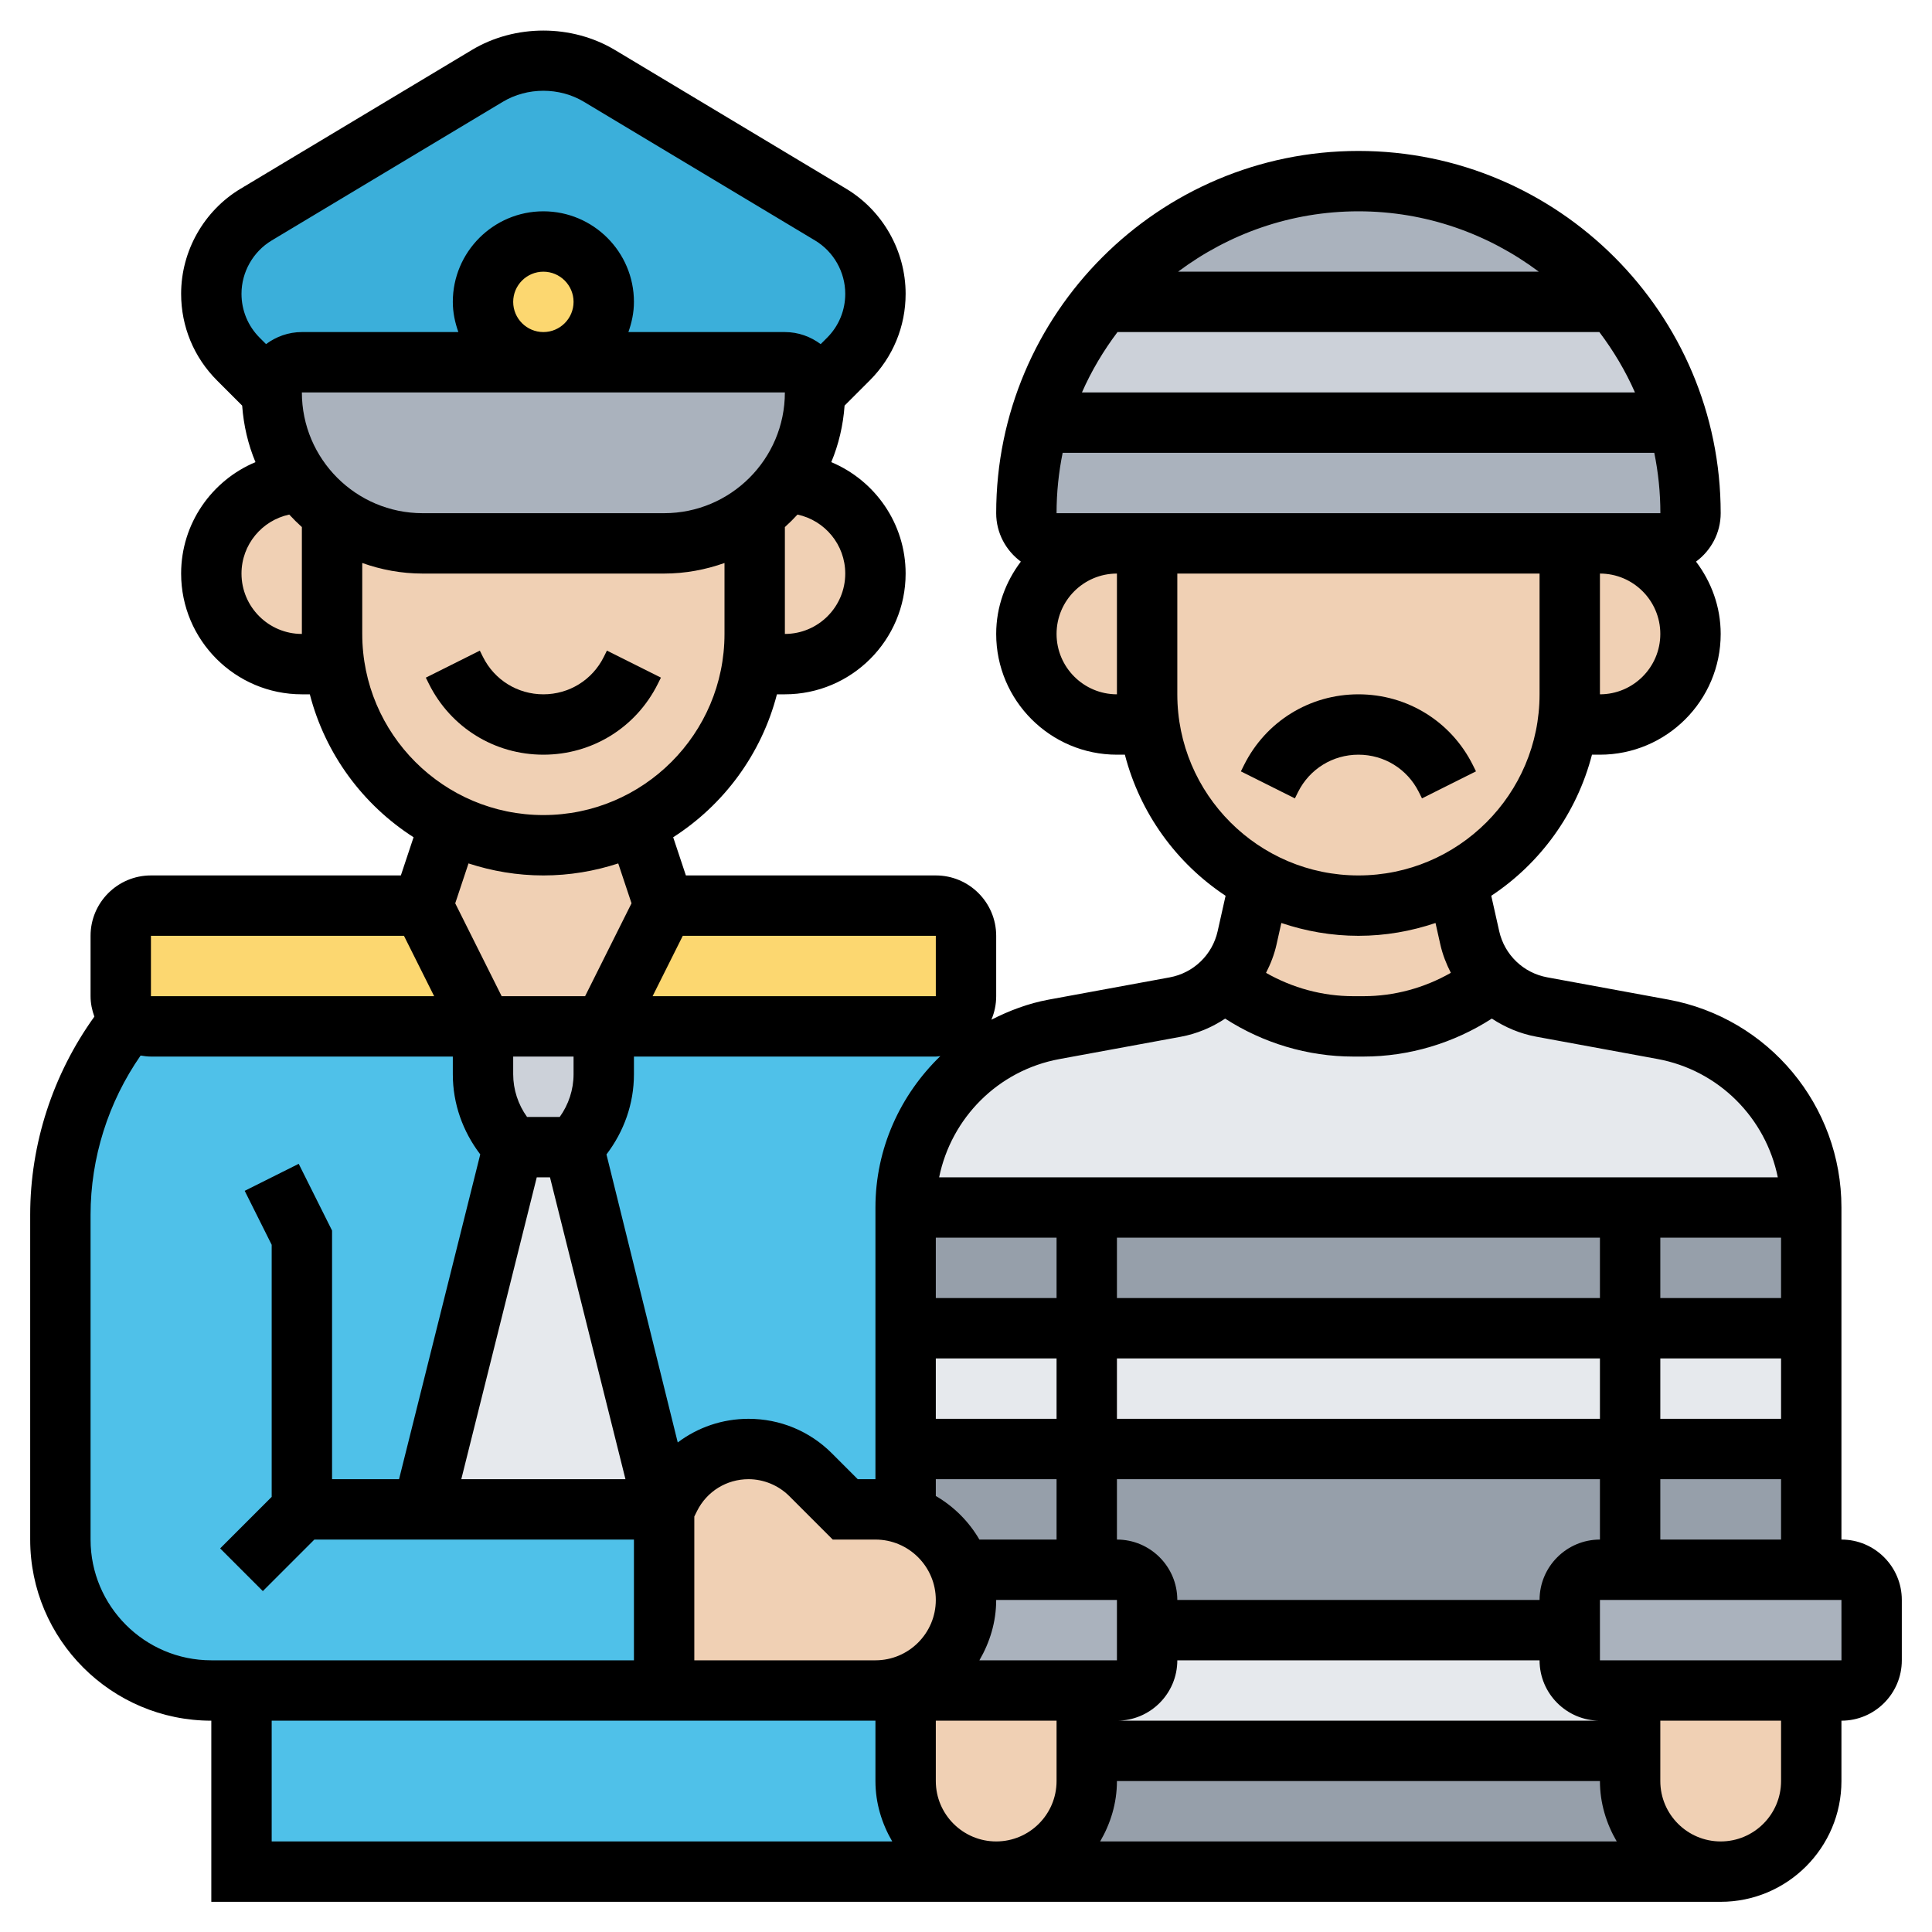 <svg id="_x33_0" enable-background="new 0 0 64 64" height="512" viewBox="0 0 64 64" width="512" xmlns="http://www.w3.org/2000/svg"><g><g><g><path d="m33 62h-25v-6h14 7 1v3c0 1.66 1.34 3 3 3z" fill="#4fc1e9"/></g><g><path d="m14 50h8v6h-14-1c-2.76 0-5-2.24-5-5v-10.76c0-2.38.83-4.67 2.33-6.5.18.16.41.26.67.26h11v1.59c0 .9.36 1.77 1 2.41z" fill="#4fc1e9"/></g><g><path d="m31 34 1.11 1.43c-1.3 1.11-2.11 2.76-2.11 4.57v4 4 2.17.01c-.31-.12-.65-.18-1-.18h-1l-1.15-1.15c-.54-.54-1.28-.85-2.05-.85-1.1 0-2.11.62-2.6 1.61l-.2.39-3-12c.64-.64 1-1.51 1-2.41v-1.59z" fill="#4fc1e9"/></g><g><path d="m19 38 3 12h-8l3-12z" fill="#e6e9ed"/></g><g><path d="m20 34v1.59c0 .9-.36 1.77-1 2.41h-2c-.64-.64-1-1.51-1-2.41v-1.59z" fill="#ccd1d9"/></g><g><path d="m14 30 2 4h-11c-.26 0-.49-.1-.67-.26-.2-.18-.33-.45-.33-.74v-2c0-.55.45-1 1-1z" fill="#fcd770"/></g><g><path d="m32 31v2c0 .55-.45 1-1 1h-11l2-4h9c.55 0 1 .45 1 1z" fill="#fcd770"/></g><g><path d="m26 12c.55 0 1 .45 1 1 0 1.13-.37 2.17-1 3-.14.19-.29.37-.46.54s-.35.32-.54.46c-.83.63-1.87 1-3 1h-8c-1.13 0-2.17-.37-3-1-.38-.29-.71-.62-1-1-.63-.83-1-1.87-1-3 0-.55.45-1 1-1h8z" fill="#aab2bd"/></g><g><path d="m27.51 7.11-7.65-4.6c-.56-.33-1.21-.51-1.86-.51s-1.3.18-1.86.51l-7.65 4.6c-.93.55-1.49 1.55-1.49 2.62 0 .81.32 1.59.9 2.17l1.1 1.1c0-.55.45-1 1-1h16c.55 0 1 .45 1 1l1.1-1.1c.58-.58.9-1.36.9-2.17 0-1.07-.56-2.07-1.49-2.62z" fill="#3bafda"/></g><g><circle cx="18" cy="10" fill="#fcd770" r="2"/></g><g><path d="m53.49 10h-16.98c.22-.27.46-.53.71-.78 1.99-1.99 4.74-3.22 7.78-3.22s5.79 1.23 7.78 3.22c.25.25.49.51.71.78z" fill="#aab2bd"/></g><g><path d="m55.58 14c.28.95.42 1.96.42 3 0 .55-.45 1-1 1h-2-1-14-1-2c-.55 0-1-.45-1-1 0-1.04.14-2.05.42-3z" fill="#aab2bd"/></g><g><path d="m55.58 14h-21.16c.41-1.49 1.14-2.84 2.09-4h16.98c.95 1.16 1.68 2.51 2.09 4z" fill="#ccd1d9"/></g><g><path d="m31.83 52h4.17 1c.55 0 1 .45 1 1v1 1c0 .55-.45 1-1 1h-1-6-1c1.66 0 3-1.34 3-3l-.18-1z" fill="#aab2bd"/></g><g><path d="m62 53v2c0 .55-.45 1-1 1h-1-6-1c-.55 0-1-.45-1-1v-1-1c0-.55.45-1 1-1h1 6 1c.55 0 1 .45 1 1z" fill="#aab2bd"/></g><g><path d="m57 62h-24c.83 0 1.58-.34 2.12-.88s.88-1.29.88-2.12v-1h18v1c0 .83.34 1.58.88 2.12s1.29.88 2.12.88z" fill="#969faa"/></g><g><path d="m30 48h6v4h-4.17-.01c-.14-.43-.39-.81-.7-1.12s-.69-.56-1.12-.7v-.01z" fill="#969faa"/></g><g><path d="m54 48h6v4h-6z" fill="#969faa"/></g><g><path d="m54 48v4h-1c-.55 0-1 .45-1 1v1h-14v-1c0-.55-.45-1-1-1h-1v-4z" fill="#969faa"/></g><g><path d="m30 40h30v4h-30z" fill="#969faa"/></g><g><path d="m53 56h1v2h-18v-2h1c.55 0 1-.45 1-1v-1h14v1c0 .55.45 1 1 1z" fill="#e6e9ed"/></g><g><path d="m30 44h30v4h-30z" fill="#e6e9ed"/></g><g><path d="m60 40h-6-18-6c0-1.81.81-3.46 2.11-4.57.78-.66 1.74-1.13 2.81-1.33l4.01-.74c.63-.12 1.2-.43 1.61-.88l.01.01c1.2.97 2.71 1.51 4.28 1.51h.34c1.57 0 3.08-.54 4.28-1.51l.01-.01c.42.45.98.76 1.61.88l4.01.74c2.85.52 4.92 3 4.92 5.9z" fill="#e6e9ed"/></g><g><path d="m26 16c1.66 0 3 1.34 3 3 0 .83-.34 1.58-.88 2.12s-1.29.88-2.12.88h-1.08c.06-.32.08-.66.08-1v-4c.19-.14.37-.29.54-.46s.32-.35.46-.54z" fill="#f0d0b4"/></g><g><path d="m11 21c0 .34.02.67.08 1h-.01-1.07c-.83 0-1.58-.34-2.12-.88s-.88-1.29-.88-2.12c0-1.66 1.34-3 3-3 .29.38.62.71 1 1z" fill="#f0d0b4"/></g><g><path d="m25 17v4c0 .34-.02.68-.08 1-.32 2.33-1.8 4.28-3.83 5.28-.93.46-1.98.72-3.09.72s-2.16-.26-3.09-.72c-.69-.34-1.32-.79-1.86-1.33-1.05-1.05-1.76-2.41-1.97-3.95-.06-.33-.08-.66-.08-1v-4c.83.63 1.87 1 3 1h8c1.13 0 2.17-.37 3-1z" fill="#f0d0b4"/></g><g><path d="m21.09 27.28.91 2.72-2 4h-4l-2-4 .91-2.72c.93.46 1.98.72 3.09.72s2.16-.26 3.09-.72z" fill="#f0d0b4"/></g><g><path d="m31.82 52 .18 1c0 1.66-1.34 3-3 3h-7v-6l.2-.39c.49-.99 1.5-1.61 2.6-1.61.77 0 1.51.31 2.05.85l1.15 1.15h1c.35 0 .69.06 1 .18.43.14.81.39 1.12.7s.56.69.7 1.12z" fill="#f0d0b4"/></g><g><path d="m36 58v1c0 .83-.34 1.58-.88 2.12s-1.29.88-2.12.88c-1.66 0-3-1.34-3-3v-3h6z" fill="#f0d0b4"/></g><g><path d="m60 56v3c0 1.66-1.34 3-3 3-.83 0-1.58-.34-2.12-.88s-.88-1.29-.88-2.12v-1-2z" fill="#f0d0b4"/></g><g><path d="m52 18h1c1.66 0 3 1.34 3 3 0 .83-.34 1.58-.88 2.12s-1.29.88-2.12.88h-1.08c.06-.32.08-.66.08-1z" fill="#f0d0b4"/></g><g><path d="m48.69 31.06c.12.55.39 1.04.77 1.42l-.01.01c-1.2.97-2.71 1.51-4.28 1.51h-.34c-1.57 0-3.08-.54-4.28-1.51l-.01-.01c.38-.39.65-.87.77-1.41l.42-1.88c.98.52 2.09.81 3.27.81s2.29-.29 3.27-.81z" fill="#f0d0b4"/></g><g><path d="m51.92 24c-.31 2.26-1.71 4.17-3.65 5.19-.98.52-2.09.81-3.27.81s-2.29-.29-3.27-.81c-.62-.33-1.19-.75-1.68-1.24-1.04-1.04-1.76-2.41-1.97-3.95-.06-.33-.08-.66-.08-1v-5h14v5c0 .34-.02.68-.08 1z" fill="#f0d0b4"/></g><g><path d="m38 23c0 .34.02.67.08 1h-.01-1.07c-.83 0-1.58-.34-2.12-.88s-.88-1.29-.88-2.12c0-1.66 1.34-3 3-3h1z" fill="#f0d0b4"/></g></g><g><path d="m43 26.236c.381-.762 1.147-1.236 2-1.236s1.619.474 2 1.236l.105.211 1.789-.895-.105-.211c-.722-1.444-2.174-2.341-3.789-2.341s-3.067.897-3.789 2.342l-.105.211 1.789.895z"/><path d="m18 25c1.615 0 3.067-.897 3.789-2.342l.105-.211-1.789-.895-.105.212c-.381.762-1.147 1.236-2 1.236s-1.619-.474-2-1.236l-.105-.211-1.789.895.105.211c.722 1.444 2.174 2.341 3.789 2.341z"/><path d="m61 51v-11.002c0-3.378-2.412-6.273-5.734-6.885l-4.013-.738c-.79-.145-1.414-.746-1.59-1.529l-.263-1.172c1.628-1.077 2.834-2.734 3.336-4.674h.264c2.206 0 4-1.794 4-4 0-.902-.311-1.726-.817-2.396.493-.364.817-.945.817-1.604 0-6.617-5.383-12-12-12s-12 5.383-12 12c0 .659.324 1.24.817 1.604-.506.67-.817 1.494-.817 2.396 0 2.206 1.794 4 4 4h.263c.502 1.94 1.708 3.597 3.336 4.674l-.263 1.174c-.176.784-.8 1.384-1.59 1.529l-4.012.738c-.677.125-1.304.365-1.893.664.102-.239.159-.502.159-.779v-2c0-1.103-.897-2-2-2h-8.279l-.421-1.265c1.678-1.075 2.925-2.757 3.437-4.735h.263c2.206 0 4-1.794 4-4 0-1.661-1.019-3.087-2.463-3.691.244-.583.393-1.214.441-1.873l.833-.833c.767-.767 1.189-1.786 1.189-2.871 0-1.418-.755-2.752-1.971-3.481l-7.657-4.594c-1.432-.859-3.313-.859-4.744 0l-7.657 4.594c-1.216.729-1.971 2.063-1.971 3.481 0 1.084.422 2.104 1.189 2.871l.833.833c.048.659.197 1.29.441 1.873-1.444.604-2.463 2.03-2.463 3.691 0 2.206 1.794 4 4 4h.263c.512 1.979 1.759 3.66 3.437 4.735l-.421 1.265h-8.279c-1.103 0-2 .897-2 2v2c0 .239.049.465.126.677-1.371 1.906-2.126 4.208-2.126 6.566v10.757c0 3.309 2.691 6 6 6v6h50c2.206 0 4-1.794 4-4v-2c1.103 0 2-.897 2-2v-2c0-1.103-.897-2-2-2zm-6 0v-2h4v2zm-24 8v-2h4v2c0 1.103-.897 2-2 2s-2-.897-2-2zm-12-23.414c0 .507-.164 1.005-.458 1.414h-1.083c-.295-.409-.459-.907-.459-1.414v-.586h2zm-1.219 3.414h.438l2.5 10h-5.438zm5.219 11.236.091-.183c.325-.649.978-1.053 1.705-1.053.501 0 .993.204 1.348.558l1.442 1.442h1.414c1.103 0 2 .897 2 2s-.897 2-2 2h-6zm8-9.236h4v2h-4zm28 6h-4v-2h4zm-6 0h-16v-2h16zm6-4h-4v-2h4zm-6 0h-16v-2h16zm-22 2h4v2h-4zm0 4h4v2h-2.556c-.349-.599-.845-1.094-1.444-1.444zm8 6h12c0 1.103.897 2 2 2h-16c1.103 0 2-.897 2-2zm-6-2h4v2h-4.556c.344-.591.556-1.268.556-2zm4 6h16c0 .732.212 1.409.556 2h-17.112c.344-.591.556-1.268.556-2zm14-6h-12c0-1.103-.897-2-2-2v-2h16v2c-1.103 0-2 .897-2 2zm-16-36c0-.685.07-1.354.202-2h19.598c.132.646.202 1.315.202 2zm17.981-6c.465.617.865 1.284 1.179 2h-18.319c.314-.716.713-1.383 1.178-2zm.019 12v-4c1.103 0 2 .897 2 2s-.897 2-2 2zm-2.025-14h-11.95c1.67-1.25 3.734-2 5.975-2s4.305.75 5.975 2zm-15.975 12c0-1.103.897-2 2-2v4c-1.103 0-2-.897-2-2zm4 2v-4h12v4c0 3.309-2.691 6-6 6s-6-2.691-6-6zm6 8c.893 0 1.75-.154 2.553-.425l.159.709c.075.334.198.647.349.942-.876.5-1.874.774-2.89.774h-.343c-1.016 0-2.013-.273-2.889-.773.151-.295.274-.607.348-.941l.159-.711c.804.271 1.661.425 2.554.425zm-9.904 4.083 4.013-.738c.54-.099 1.036-.311 1.476-.602 1.259.812 2.737 1.257 4.244 1.257h.343c1.507 0 2.986-.445 4.247-1.258.439.289.935.501 1.474.6l4.012.738c2.037.375 3.587 1.955 3.987 3.92h-27.782c.401-1.964 1.95-3.543 3.986-3.917zm-3.946-.098c-1.325 1.282-2.15 3.059-2.15 5.015v9h-.586l-.856-.856c-.738-.738-1.718-1.144-2.762-1.144-.868 0-1.683.284-2.345.783l-2.361-9.541c.581-.763.91-1.68.91-2.655v-.587h10c.051 0 .1-.011.15-.015zm-.15-1.985h-9.382l1-2h8.382zm-21-20h16c0 2.206-1.794 4-4 4h-8c-2.206 0-4-1.794-4-4zm7-3c0-.551.449-1 1-1s1 .449 1 1-.449 1-1 1-1-.449-1-1zm11 9c0 1.103-.897 2-2 2v-3.54c.146-.131.285-.269.418-.414.903.192 1.582.995 1.582 1.954zm-19-11.034 7.657-4.594c.811-.487 1.875-.487 2.686 0l7.657 4.594c.617.37 1 1.047 1 1.767 0 .55-.214 1.068-.604 1.457l-.21.21c-.332-.248-.74-.4-1.186-.4h-5.184c.112-.314.184-.648.184-1 0-1.654-1.346-3-3-3s-3 1.346-3 3c0 .352.072.686.184 1h-5.184c-.446 0-.854.152-1.187.399l-.21-.21c-.389-.389-.603-.906-.603-1.457 0-.719.383-1.396 1-1.766zm-1 11.034c0-.959.679-1.762 1.582-1.954.133.144.272.282.418.414v3.54c-1.103 0-2-.897-2-2zm4 2v-2.35c.627.223 1.298.35 2 .35h8c.702 0 1.373-.128 2-.35v2.35c0 3.309-2.691 6-6 6s-6-2.691-6-6zm6 8c.866 0 1.698-.143 2.48-.398l.44 1.321-1.538 3.077h-2.764l-1.538-3.077.44-1.321c.782.255 1.614.398 2.48.398zm-13 2h8.382l1 2h-9.382zm-2 20v-10.757c0-1.888.586-3.735 1.658-5.277.112.019.225.034.342.034h10v.586c0 .975.329 1.892.909 2.654l-2.69 10.76h-2.219v-8.236l-1.105-2.211-1.789.895.894 1.788v8.35l-1.707 1.707 1.414 1.414 1.707-1.707h10.586v4h-14c-2.206 0-4-1.794-4-4zm6 6h20v2c0 .732.212 1.409.556 2h-20.556zm50 2c0 1.103-.897 2-2 2s-2-.897-2-2v-2h4zm-6-4v-2h8l.001 2z"/></g></g></svg>